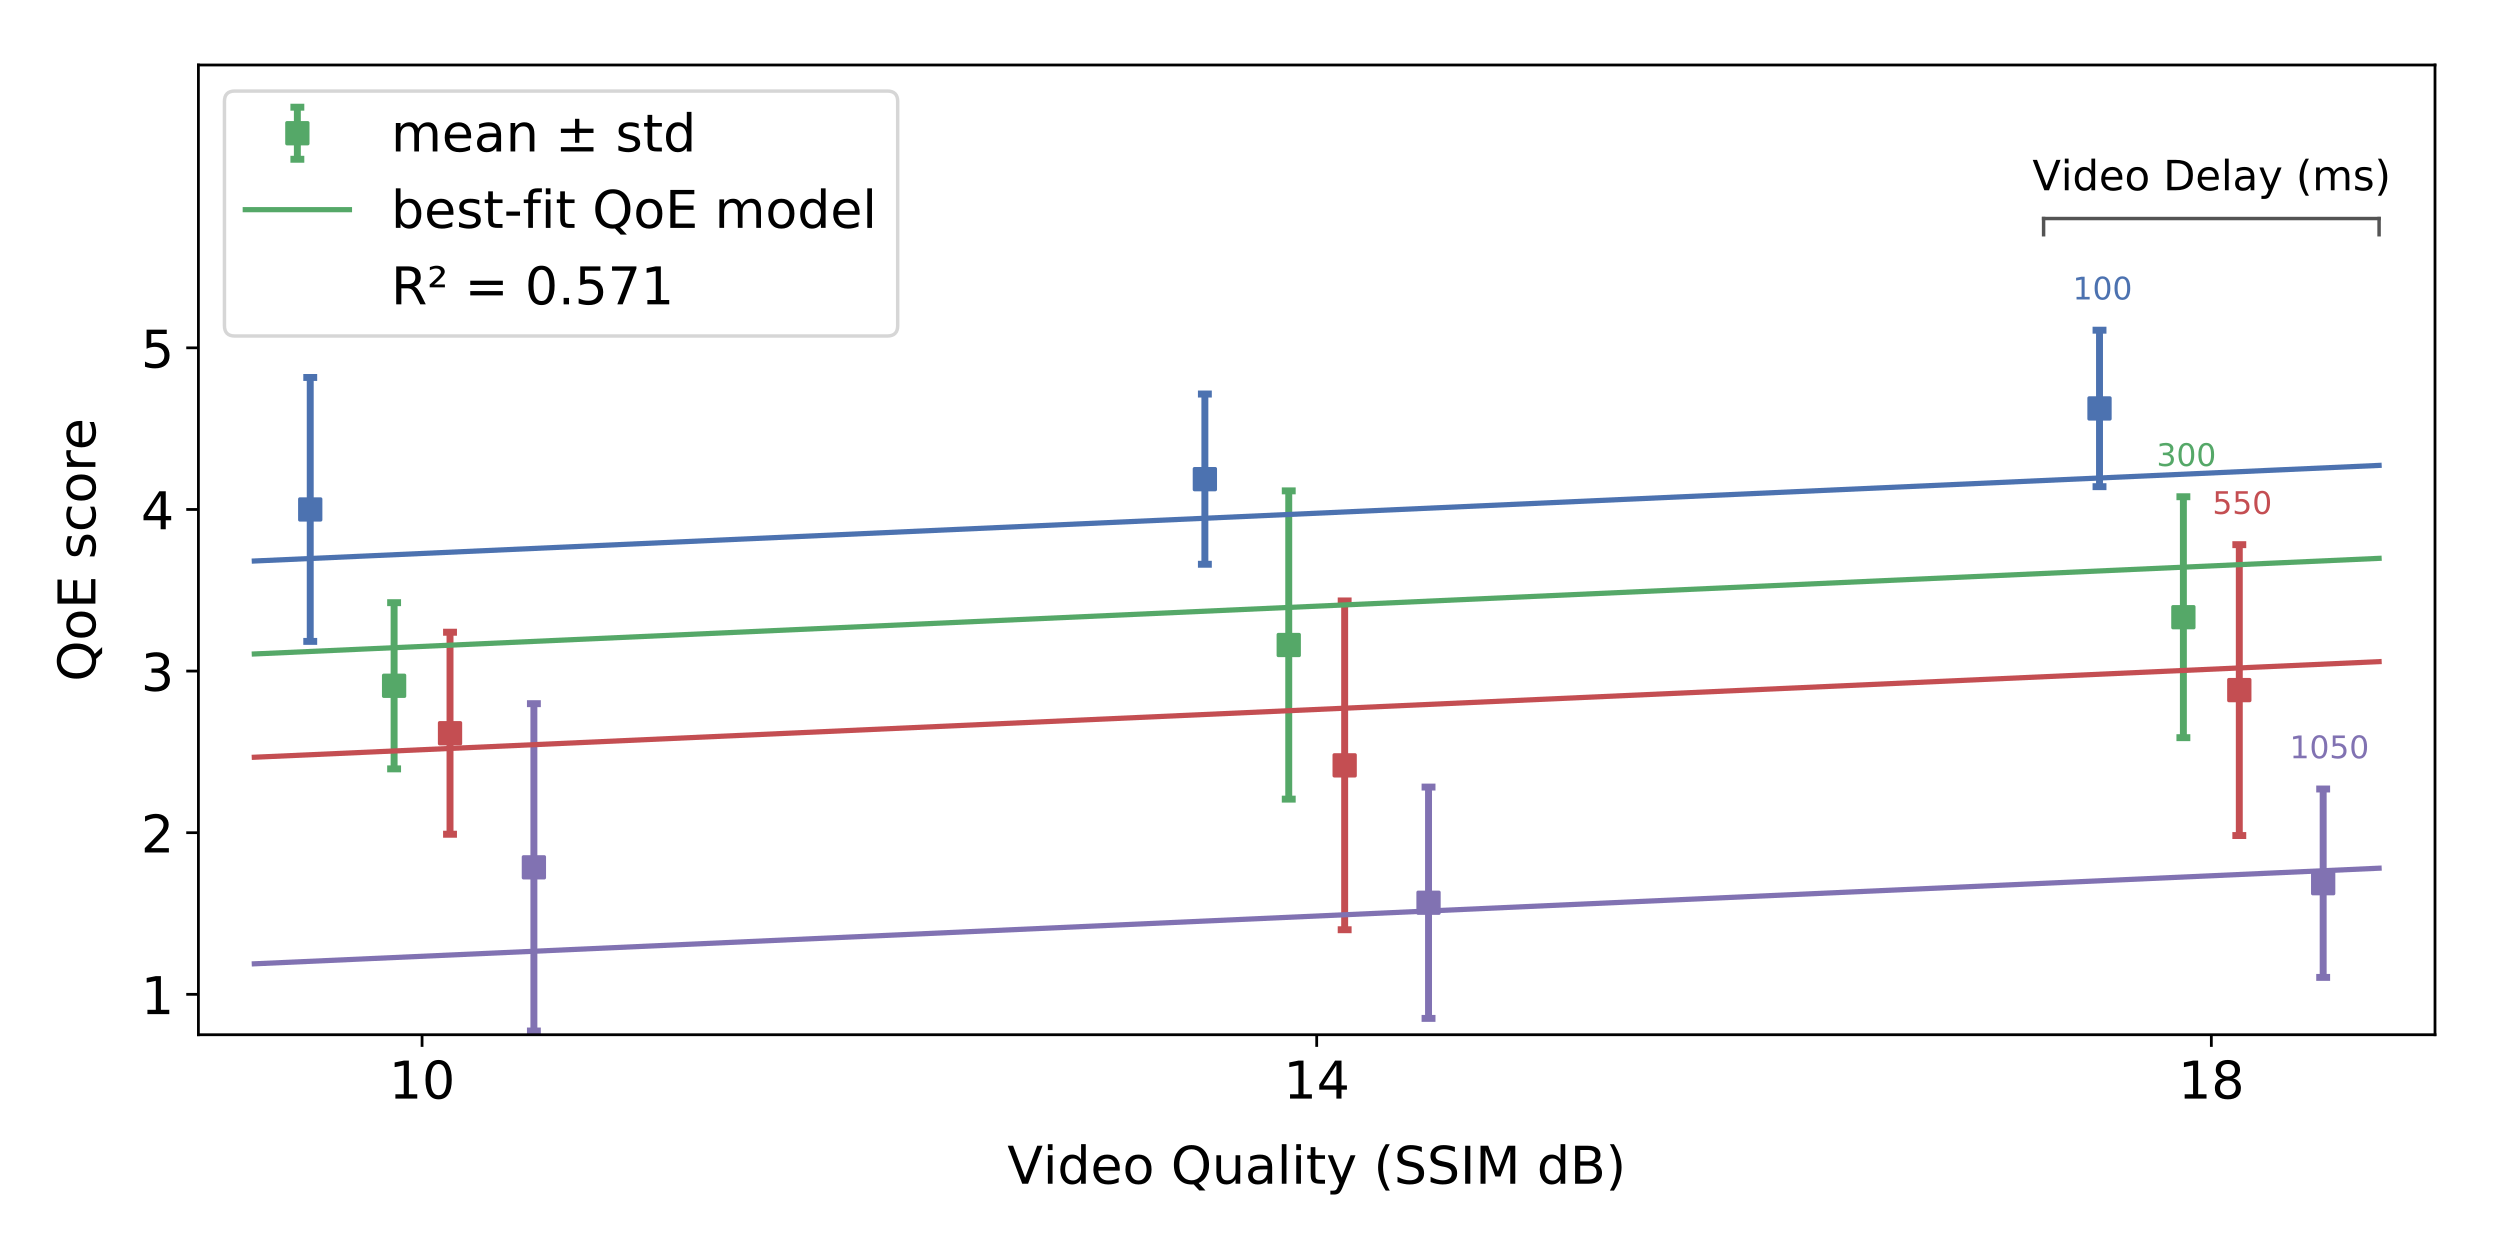 <?xml version="1.0" encoding="utf-8" standalone="no"?>
<!DOCTYPE svg PUBLIC "-//W3C//DTD SVG 1.1//EN"
  "http://www.w3.org/Graphics/SVG/1.1/DTD/svg11.dtd">
<!-- Created with matplotlib (http://matplotlib.org/) -->
<svg height="360pt" version="1.1" viewBox="0 0 720 360" width="720pt" xmlns="http://www.w3.org/2000/svg" xmlns:xlink="http://www.w3.org/1999/xlink">
 <defs>
  <style type="text/css">
*{stroke-linecap:butt;stroke-linejoin:round;}
  </style>
 </defs>
 <g id="figure_1">
  <g id="patch_1">
   <path d="M 0 360 
L 720 360 
L 720 0 
L 0 0 
z
" style="fill:#ffffff;"/>
  </g>
  <g id="axes_1">
   <g id="patch_2">
    <path d="M 57.14 298 
L 701.28 298 
L 701.28 18.72 
L 57.14 18.72 
z
" style="fill:#ffffff;"/>
   </g>
   <g id="matplotlib.axis_1">
    <g id="xtick_1">
     <g id="line2d_1">
      <defs>
       <path d="M 0 0 
L 0 3.5 
" id="ma43a987e2a" style="stroke:#000000;stroke-width:0.8;"/>
      </defs>
      <g>
       <use style="stroke:#000000;stroke-width:0.8;" x="121.554" xlink:href="#ma43a987e2a" y="298"/>
      </g>
     </g>
     <g id="text_1">
      <!-- 10 -->
      <defs>
       <path d="M 12.406 8.297 
L 28.516 8.297 
L 28.516 63.922 
L 10.984 60.406 
L 10.984 69.391 
L 28.422 72.906 
L 38.281 72.906 
L 38.281 8.297 
L 54.391 8.297 
L 54.391 0 
L 12.406 0 
z
" id="DejaVuSans-31"/>
       <path d="M 31.781 66.406 
Q 24.172 66.406 20.328 58.906 
Q 16.5 51.422 16.5 36.375 
Q 16.5 21.391 20.328 13.891 
Q 24.172 6.391 31.781 6.391 
Q 39.453 6.391 43.281 13.891 
Q 47.125 21.391 47.125 36.375 
Q 47.125 51.422 43.281 58.906 
Q 39.453 66.406 31.781 66.406 
M 31.781 74.219 
Q 44.047 74.219 50.516 64.516 
Q 56.984 54.828 56.984 36.375 
Q 56.984 17.969 50.516 8.266 
Q 44.047 -1.422 31.781 -1.422 
Q 19.531 -1.422 13.062 8.266 
Q 6.594 17.969 6.594 36.375 
Q 6.594 54.828 13.062 64.516 
Q 19.531 74.219 31.781 74.219 
" id="DejaVuSans-30"/>
      </defs>
      <g transform="translate(112.01 316.398)scale(0.15 -0.15)">
       <use xlink:href="#DejaVuSans-31"/>
       <use x="63.623" xlink:href="#DejaVuSans-30"/>
      </g>
     </g>
    </g>
    <g id="xtick_2">
     <g id="line2d_2">
      <g>
       <use style="stroke:#000000;stroke-width:0.8;" x="379.21" xlink:href="#ma43a987e2a" y="298"/>
      </g>
     </g>
     <g id="text_2">
      <!-- 14 -->
      <defs>
       <path d="M 37.797 64.312 
L 12.891 25.391 
L 37.797 25.391 
z
M 35.203 72.906 
L 47.609 72.906 
L 47.609 25.391 
L 58.016 25.391 
L 58.016 17.188 
L 47.609 17.188 
L 47.609 0 
L 37.797 0 
L 37.797 17.188 
L 4.891 17.188 
L 4.891 26.703 
z
" id="DejaVuSans-34"/>
      </defs>
      <g transform="translate(369.666 316.398)scale(0.15 -0.15)">
       <use xlink:href="#DejaVuSans-31"/>
       <use x="63.623" xlink:href="#DejaVuSans-34"/>
      </g>
     </g>
    </g>
    <g id="xtick_3">
     <g id="line2d_3">
      <g>
       <use style="stroke:#000000;stroke-width:0.8;" x="636.866" xlink:href="#ma43a987e2a" y="298"/>
      </g>
     </g>
     <g id="text_3">
      <!-- 18 -->
      <defs>
       <path d="M 31.781 34.625 
Q 24.75 34.625 20.719 30.859 
Q 16.703 27.094 16.703 20.516 
Q 16.703 13.922 20.719 10.156 
Q 24.75 6.391 31.781 6.391 
Q 38.812 6.391 42.859 10.172 
Q 46.922 13.969 46.922 20.516 
Q 46.922 27.094 42.891 30.859 
Q 38.875 34.625 31.781 34.625 
M 21.922 38.812 
Q 15.578 40.375 12.031 44.719 
Q 8.5 49.078 8.5 55.328 
Q 8.5 64.062 14.719 69.141 
Q 20.953 74.219 31.781 74.219 
Q 42.672 74.219 48.875 69.141 
Q 55.078 64.062 55.078 55.328 
Q 55.078 49.078 51.531 44.719 
Q 48 40.375 41.703 38.812 
Q 48.828 37.156 52.797 32.312 
Q 56.781 27.484 56.781 20.516 
Q 56.781 9.906 50.312 4.234 
Q 43.844 -1.422 31.781 -1.422 
Q 19.734 -1.422 13.25 4.234 
Q 6.781 9.906 6.781 20.516 
Q 6.781 27.484 10.781 32.312 
Q 14.797 37.156 21.922 38.812 
M 18.312 54.391 
Q 18.312 48.734 21.844 45.562 
Q 25.391 42.391 31.781 42.391 
Q 38.141 42.391 41.719 45.562 
Q 45.312 48.734 45.312 54.391 
Q 45.312 60.062 41.719 63.234 
Q 38.141 66.406 31.781 66.406 
Q 25.391 66.406 21.844 63.234 
Q 18.312 60.062 18.312 54.391 
" id="DejaVuSans-38"/>
      </defs>
      <g transform="translate(627.322 316.398)scale(0.15 -0.15)">
       <use xlink:href="#DejaVuSans-31"/>
       <use x="63.623" xlink:href="#DejaVuSans-38"/>
      </g>
     </g>
    </g>
    <g id="text_4">
     <!-- Video Quality (SSIM dB) -->
     <defs>
      <path d="M 28.609 0 
L 0.781 72.906 
L 11.078 72.906 
L 34.188 11.531 
L 57.328 72.906 
L 67.578 72.906 
L 39.797 0 
z
" id="DejaVuSans-56"/>
      <path d="M 9.422 54.688 
L 18.406 54.688 
L 18.406 0 
L 9.422 0 
z
M 9.422 75.984 
L 18.406 75.984 
L 18.406 64.594 
L 9.422 64.594 
z
" id="DejaVuSans-69"/>
      <path d="M 45.406 46.391 
L 45.406 75.984 
L 54.391 75.984 
L 54.391 0 
L 45.406 0 
L 45.406 8.203 
Q 42.578 3.328 38.25 0.953 
Q 33.938 -1.422 27.875 -1.422 
Q 17.969 -1.422 11.734 6.484 
Q 5.516 14.406 5.516 27.297 
Q 5.516 40.188 11.734 48.094 
Q 17.969 56 27.875 56 
Q 33.938 56 38.25 53.625 
Q 42.578 51.266 45.406 46.391 
M 14.797 27.297 
Q 14.797 17.391 18.875 11.75 
Q 22.953 6.109 30.078 6.109 
Q 37.203 6.109 41.297 11.75 
Q 45.406 17.391 45.406 27.297 
Q 45.406 37.203 41.297 42.844 
Q 37.203 48.484 30.078 48.484 
Q 22.953 48.484 18.875 42.844 
Q 14.797 37.203 14.797 27.297 
" id="DejaVuSans-64"/>
      <path d="M 56.203 29.594 
L 56.203 25.203 
L 14.891 25.203 
Q 15.484 15.922 20.484 11.062 
Q 25.484 6.203 34.422 6.203 
Q 39.594 6.203 44.453 7.469 
Q 49.312 8.734 54.109 11.281 
L 54.109 2.781 
Q 49.266 0.734 44.188 -0.344 
Q 39.109 -1.422 33.891 -1.422 
Q 20.797 -1.422 13.156 6.188 
Q 5.516 13.812 5.516 26.812 
Q 5.516 40.234 12.766 48.109 
Q 20.016 56 32.328 56 
Q 43.359 56 49.781 48.891 
Q 56.203 41.797 56.203 29.594 
M 47.219 32.234 
Q 47.125 39.594 43.094 43.984 
Q 39.062 48.391 32.422 48.391 
Q 24.906 48.391 20.391 44.141 
Q 15.875 39.891 15.188 32.172 
z
" id="DejaVuSans-65"/>
      <path d="M 30.609 48.391 
Q 23.391 48.391 19.188 42.75 
Q 14.984 37.109 14.984 27.297 
Q 14.984 17.484 19.156 11.844 
Q 23.344 6.203 30.609 6.203 
Q 37.797 6.203 41.984 11.859 
Q 46.188 17.531 46.188 27.297 
Q 46.188 37.016 41.984 42.703 
Q 37.797 48.391 30.609 48.391 
M 30.609 56 
Q 42.328 56 49.016 48.375 
Q 55.719 40.766 55.719 27.297 
Q 55.719 13.875 49.016 6.219 
Q 42.328 -1.422 30.609 -1.422 
Q 18.844 -1.422 12.172 6.219 
Q 5.516 13.875 5.516 27.297 
Q 5.516 40.766 12.172 48.375 
Q 18.844 56 30.609 56 
" id="DejaVuSans-6f"/>
      <path id="DejaVuSans-20"/>
      <path d="M 39.406 66.219 
Q 28.656 66.219 22.328 58.203 
Q 16.016 50.203 16.016 36.375 
Q 16.016 22.609 22.328 14.594 
Q 28.656 6.594 39.406 6.594 
Q 50.141 6.594 56.422 14.594 
Q 62.703 22.609 62.703 36.375 
Q 62.703 50.203 56.422 58.203 
Q 50.141 66.219 39.406 66.219 
M 53.219 1.312 
L 66.219 -12.891 
L 54.297 -12.891 
L 43.5 -1.219 
Q 41.891 -1.312 41.031 -1.359 
Q 40.188 -1.422 39.406 -1.422 
Q 24.031 -1.422 14.812 8.859 
Q 5.609 19.141 5.609 36.375 
Q 5.609 53.656 14.812 63.938 
Q 24.031 74.219 39.406 74.219 
Q 54.734 74.219 63.906 63.938 
Q 73.094 53.656 73.094 36.375 
Q 73.094 23.688 67.984 14.641 
Q 62.891 5.609 53.219 1.312 
" id="DejaVuSans-51"/>
      <path d="M 8.5 21.578 
L 8.5 54.688 
L 17.484 54.688 
L 17.484 21.922 
Q 17.484 14.156 20.5 10.266 
Q 23.531 6.391 29.594 6.391 
Q 36.859 6.391 41.078 11.031 
Q 45.312 15.672 45.312 23.688 
L 45.312 54.688 
L 54.297 54.688 
L 54.297 0 
L 45.312 0 
L 45.312 8.406 
Q 42.047 3.422 37.719 1 
Q 33.406 -1.422 27.688 -1.422 
Q 18.266 -1.422 13.375 4.438 
Q 8.5 10.297 8.5 21.578 
M 31.109 56 
z
" id="DejaVuSans-75"/>
      <path d="M 34.281 27.484 
Q 23.391 27.484 19.188 25 
Q 14.984 22.516 14.984 16.5 
Q 14.984 11.719 18.141 8.906 
Q 21.297 6.109 26.703 6.109 
Q 34.188 6.109 38.703 11.406 
Q 43.219 16.703 43.219 25.484 
L 43.219 27.484 
z
M 52.203 31.203 
L 52.203 0 
L 43.219 0 
L 43.219 8.297 
Q 40.141 3.328 35.547 0.953 
Q 30.953 -1.422 24.312 -1.422 
Q 15.922 -1.422 10.953 3.297 
Q 6 8.016 6 15.922 
Q 6 25.141 12.172 29.828 
Q 18.359 34.516 30.609 34.516 
L 43.219 34.516 
L 43.219 35.406 
Q 43.219 41.609 39.141 45 
Q 35.062 48.391 27.688 48.391 
Q 23 48.391 18.547 47.266 
Q 14.109 46.141 10.016 43.891 
L 10.016 52.203 
Q 14.938 54.109 19.578 55.047 
Q 24.219 56 28.609 56 
Q 40.484 56 46.344 49.844 
Q 52.203 43.703 52.203 31.203 
" id="DejaVuSans-61"/>
      <path d="M 9.422 75.984 
L 18.406 75.984 
L 18.406 0 
L 9.422 0 
z
" id="DejaVuSans-6c"/>
      <path d="M 18.312 70.219 
L 18.312 54.688 
L 36.812 54.688 
L 36.812 47.703 
L 18.312 47.703 
L 18.312 18.016 
Q 18.312 11.328 20.141 9.422 
Q 21.969 7.516 27.594 7.516 
L 36.812 7.516 
L 36.812 0 
L 27.594 0 
Q 17.188 0 13.234 3.875 
Q 9.281 7.766 9.281 18.016 
L 9.281 47.703 
L 2.688 47.703 
L 2.688 54.688 
L 9.281 54.688 
L 9.281 70.219 
z
" id="DejaVuSans-74"/>
      <path d="M 32.172 -5.078 
Q 28.375 -14.844 24.75 -17.812 
Q 21.141 -20.797 15.094 -20.797 
L 7.906 -20.797 
L 7.906 -13.281 
L 13.188 -13.281 
Q 16.891 -13.281 18.938 -11.516 
Q 21 -9.766 23.484 -3.219 
L 25.094 0.875 
L 2.984 54.688 
L 12.5 54.688 
L 29.594 11.922 
L 46.688 54.688 
L 56.203 54.688 
z
" id="DejaVuSans-79"/>
      <path d="M 31 75.875 
Q 24.469 64.656 21.281 53.656 
Q 18.109 42.672 18.109 31.391 
Q 18.109 20.125 21.312 9.062 
Q 24.516 -2 31 -13.188 
L 23.188 -13.188 
Q 15.875 -1.703 12.234 9.375 
Q 8.594 20.453 8.594 31.391 
Q 8.594 42.281 12.203 53.312 
Q 15.828 64.359 23.188 75.875 
z
" id="DejaVuSans-28"/>
      <path d="M 53.516 70.516 
L 53.516 60.891 
Q 47.906 63.578 42.922 64.891 
Q 37.938 66.219 33.297 66.219 
Q 25.25 66.219 20.875 63.094 
Q 16.5 59.969 16.5 54.203 
Q 16.5 49.359 19.406 46.891 
Q 22.312 44.438 30.422 42.922 
L 36.375 41.703 
Q 47.406 39.594 52.656 34.297 
Q 57.906 29 57.906 20.125 
Q 57.906 9.516 50.797 4.047 
Q 43.703 -1.422 29.984 -1.422 
Q 24.812 -1.422 18.969 -0.25 
Q 13.141 0.922 6.891 3.219 
L 6.891 13.375 
Q 12.891 10.016 18.656 8.297 
Q 24.422 6.594 29.984 6.594 
Q 38.422 6.594 43.016 9.906 
Q 47.609 13.234 47.609 19.391 
Q 47.609 24.75 44.312 27.781 
Q 41.016 30.812 33.5 32.328 
L 27.484 33.5 
Q 16.453 35.688 11.516 40.375 
Q 6.594 45.062 6.594 53.422 
Q 6.594 63.094 13.406 68.656 
Q 20.219 74.219 32.172 74.219 
Q 37.312 74.219 42.625 73.281 
Q 47.953 72.359 53.516 70.516 
" id="DejaVuSans-53"/>
      <path d="M 9.812 72.906 
L 19.672 72.906 
L 19.672 0 
L 9.812 0 
z
" id="DejaVuSans-49"/>
      <path d="M 9.812 72.906 
L 24.516 72.906 
L 43.109 23.297 
L 61.812 72.906 
L 76.516 72.906 
L 76.516 0 
L 66.891 0 
L 66.891 64.016 
L 48.094 14.016 
L 38.188 14.016 
L 19.391 64.016 
L 19.391 0 
L 9.812 0 
z
" id="DejaVuSans-4d"/>
      <path d="M 19.672 34.812 
L 19.672 8.109 
L 35.5 8.109 
Q 43.453 8.109 47.281 11.406 
Q 51.125 14.703 51.125 21.484 
Q 51.125 28.328 47.281 31.562 
Q 43.453 34.812 35.5 34.812 
z
M 19.672 64.797 
L 19.672 42.828 
L 34.281 42.828 
Q 41.5 42.828 45.031 45.531 
Q 48.578 48.25 48.578 53.812 
Q 48.578 59.328 45.031 62.062 
Q 41.5 64.797 34.281 64.797 
z
M 9.812 72.906 
L 35.016 72.906 
Q 46.297 72.906 52.391 68.219 
Q 58.5 63.531 58.5 54.891 
Q 58.5 48.188 55.375 44.234 
Q 52.25 40.281 46.188 39.312 
Q 53.469 37.75 57.5 32.781 
Q 61.531 27.828 61.531 20.406 
Q 61.531 10.641 54.891 5.312 
Q 48.25 0 35.984 0 
L 9.812 0 
z
" id="DejaVuSans-42"/>
      <path d="M 8.016 75.875 
L 15.828 75.875 
Q 23.141 64.359 26.781 53.312 
Q 30.422 42.281 30.422 31.391 
Q 30.422 20.453 26.781 9.375 
Q 23.141 -1.703 15.828 -13.188 
L 8.016 -13.188 
Q 14.5 -2 17.703 9.062 
Q 20.906 20.125 20.906 31.391 
Q 20.906 42.672 17.703 53.656 
Q 14.5 64.656 8.016 75.875 
" id="DejaVuSans-29"/>
     </defs>
     <g transform="translate(290.117 340.915)scale(0.15 -0.15)">
      <use xlink:href="#DejaVuSans-56"/>
      <use x="68.377" xlink:href="#DejaVuSans-69"/>
      <use x="96.16" xlink:href="#DejaVuSans-64"/>
      <use x="159.637" xlink:href="#DejaVuSans-65"/>
      <use x="221.16" xlink:href="#DejaVuSans-6f"/>
      <use x="282.342" xlink:href="#DejaVuSans-20"/>
      <use x="314.129" xlink:href="#DejaVuSans-51"/>
      <use x="392.84" xlink:href="#DejaVuSans-75"/>
      <use x="456.219" xlink:href="#DejaVuSans-61"/>
      <use x="517.498" xlink:href="#DejaVuSans-6c"/>
      <use x="545.281" xlink:href="#DejaVuSans-69"/>
      <use x="573.064" xlink:href="#DejaVuSans-74"/>
      <use x="612.273" xlink:href="#DejaVuSans-79"/>
      <use x="671.453" xlink:href="#DejaVuSans-20"/>
      <use x="703.24" xlink:href="#DejaVuSans-28"/>
      <use x="742.254" xlink:href="#DejaVuSans-53"/>
      <use x="805.73" xlink:href="#DejaVuSans-53"/>
      <use x="869.207" xlink:href="#DejaVuSans-49"/>
      <use x="898.699" xlink:href="#DejaVuSans-4d"/>
      <use x="984.979" xlink:href="#DejaVuSans-20"/>
      <use x="1016.766" xlink:href="#DejaVuSans-64"/>
      <use x="1080.242" xlink:href="#DejaVuSans-42"/>
      <use x="1148.846" xlink:href="#DejaVuSans-29"/>
     </g>
    </g>
   </g>
   <g id="matplotlib.axis_2">
    <g id="ytick_1">
     <g id="line2d_4">
      <defs>
       <path d="M 0 0 
L -3.5 0 
" id="mc792504482" style="stroke:#000000;stroke-width:0.8;"/>
      </defs>
      <g>
       <use style="stroke:#000000;stroke-width:0.8;" x="57.14" xlink:href="#mc792504482" y="286.363"/>
      </g>
     </g>
     <g id="text_5">
      <!-- 1 -->
      <g transform="translate(40.596 292.062)scale(0.15 -0.15)">
       <use xlink:href="#DejaVuSans-31"/>
      </g>
     </g>
    </g>
    <g id="ytick_2">
     <g id="line2d_5">
      <g>
       <use style="stroke:#000000;stroke-width:0.8;" x="57.14" xlink:href="#mc792504482" y="239.817"/>
      </g>
     </g>
     <g id="text_6">
      <!-- 2 -->
      <defs>
       <path d="M 19.188 8.297 
L 53.609 8.297 
L 53.609 0 
L 7.328 0 
L 7.328 8.297 
Q 12.938 14.109 22.625 23.891 
Q 32.328 33.688 34.812 36.531 
Q 39.547 41.844 41.422 45.531 
Q 43.312 49.219 43.312 52.781 
Q 43.312 58.594 39.234 62.25 
Q 35.156 65.922 28.609 65.922 
Q 23.969 65.922 18.812 64.312 
Q 13.672 62.703 7.812 59.422 
L 7.812 69.391 
Q 13.766 71.781 18.938 73 
Q 24.125 74.219 28.422 74.219 
Q 39.75 74.219 46.484 68.547 
Q 53.219 62.891 53.219 53.422 
Q 53.219 48.922 51.531 44.891 
Q 49.859 40.875 45.406 35.406 
Q 44.188 33.984 37.641 27.219 
Q 31.109 20.453 19.188 8.297 
" id="DejaVuSans-32"/>
      </defs>
      <g transform="translate(40.596 245.515)scale(0.15 -0.15)">
       <use xlink:href="#DejaVuSans-32"/>
      </g>
     </g>
    </g>
    <g id="ytick_3">
     <g id="line2d_6">
      <g>
       <use style="stroke:#000000;stroke-width:0.8;" x="57.14" xlink:href="#mc792504482" y="193.27"/>
      </g>
     </g>
     <g id="text_7">
      <!-- 3 -->
      <defs>
       <path d="M 40.578 39.312 
Q 47.656 37.797 51.625 33 
Q 55.609 28.219 55.609 21.188 
Q 55.609 10.406 48.188 4.484 
Q 40.766 -1.422 27.094 -1.422 
Q 22.516 -1.422 17.656 -0.516 
Q 12.797 0.391 7.625 2.203 
L 7.625 11.719 
Q 11.719 9.328 16.594 8.109 
Q 21.484 6.891 26.812 6.891 
Q 36.078 6.891 40.938 10.547 
Q 45.797 14.203 45.797 21.188 
Q 45.797 27.641 41.281 31.266 
Q 36.766 34.906 28.719 34.906 
L 20.219 34.906 
L 20.219 43.016 
L 29.109 43.016 
Q 36.375 43.016 40.234 45.922 
Q 44.094 48.828 44.094 54.297 
Q 44.094 59.906 40.109 62.906 
Q 36.141 65.922 28.719 65.922 
Q 24.656 65.922 20.016 65.031 
Q 15.375 64.156 9.812 62.312 
L 9.812 71.094 
Q 15.438 72.656 20.344 73.438 
Q 25.25 74.219 29.594 74.219 
Q 40.828 74.219 47.359 69.109 
Q 53.906 64.016 53.906 55.328 
Q 53.906 49.266 50.438 45.094 
Q 46.969 40.922 40.578 39.312 
" id="DejaVuSans-33"/>
      </defs>
      <g transform="translate(40.596 198.969)scale(0.15 -0.15)">
       <use xlink:href="#DejaVuSans-33"/>
      </g>
     </g>
    </g>
    <g id="ytick_4">
     <g id="line2d_7">
      <g>
       <use style="stroke:#000000;stroke-width:0.8;" x="57.14" xlink:href="#mc792504482" y="146.723"/>
      </g>
     </g>
     <g id="text_8">
      <!-- 4 -->
      <g transform="translate(40.596 152.422)scale(0.15 -0.15)">
       <use xlink:href="#DejaVuSans-34"/>
      </g>
     </g>
    </g>
    <g id="ytick_5">
     <g id="line2d_8">
      <g>
       <use style="stroke:#000000;stroke-width:0.8;" x="57.14" xlink:href="#mc792504482" y="100.177"/>
      </g>
     </g>
     <g id="text_9">
      <!-- 5 -->
      <defs>
       <path d="M 10.797 72.906 
L 49.516 72.906 
L 49.516 64.594 
L 19.828 64.594 
L 19.828 46.734 
Q 21.969 47.469 24.109 47.828 
Q 26.266 48.188 28.422 48.188 
Q 40.625 48.188 47.75 41.5 
Q 54.891 34.812 54.891 23.391 
Q 54.891 11.625 47.562 5.094 
Q 40.234 -1.422 26.906 -1.422 
Q 22.312 -1.422 17.547 -0.641 
Q 12.797 0.141 7.719 1.703 
L 7.719 11.625 
Q 12.109 9.234 16.797 8.062 
Q 21.484 6.891 26.703 6.891 
Q 35.156 6.891 40.078 11.328 
Q 45.016 15.766 45.016 23.391 
Q 45.016 31 40.078 35.438 
Q 35.156 39.891 26.703 39.891 
Q 22.75 39.891 18.812 39.016 
Q 14.891 38.141 10.797 36.281 
z
" id="DejaVuSans-35"/>
      </defs>
      <g transform="translate(40.596 105.875)scale(0.15 -0.15)">
       <use xlink:href="#DejaVuSans-35"/>
      </g>
     </g>
    </g>
    <g id="text_10">
     <!-- QoE score -->
     <defs>
      <path d="M 9.812 72.906 
L 55.906 72.906 
L 55.906 64.594 
L 19.672 64.594 
L 19.672 43.016 
L 54.391 43.016 
L 54.391 34.719 
L 19.672 34.719 
L 19.672 8.297 
L 56.781 8.297 
L 56.781 0 
L 9.812 0 
z
" id="DejaVuSans-45"/>
      <path d="M 44.281 53.078 
L 44.281 44.578 
Q 40.484 46.531 36.375 47.5 
Q 32.281 48.484 27.875 48.484 
Q 21.188 48.484 17.844 46.438 
Q 14.5 44.391 14.5 40.281 
Q 14.5 37.156 16.891 35.375 
Q 19.281 33.594 26.516 31.984 
L 29.594 31.297 
Q 39.156 29.25 43.188 25.516 
Q 47.219 21.781 47.219 15.094 
Q 47.219 7.469 41.188 3.016 
Q 35.156 -1.422 24.609 -1.422 
Q 20.219 -1.422 15.453 -0.562 
Q 10.688 0.297 5.422 2 
L 5.422 11.281 
Q 10.406 8.688 15.234 7.391 
Q 20.062 6.109 24.812 6.109 
Q 31.156 6.109 34.562 8.281 
Q 37.984 10.453 37.984 14.406 
Q 37.984 18.062 35.516 20.016 
Q 33.062 21.969 24.703 23.781 
L 21.578 24.516 
Q 13.234 26.266 9.516 29.906 
Q 5.812 33.547 5.812 39.891 
Q 5.812 47.609 11.281 51.797 
Q 16.75 56 26.812 56 
Q 31.781 56 36.172 55.266 
Q 40.578 54.547 44.281 53.078 
" id="DejaVuSans-73"/>
      <path d="M 48.781 52.594 
L 48.781 44.188 
Q 44.969 46.297 41.141 47.344 
Q 37.312 48.391 33.406 48.391 
Q 24.656 48.391 19.812 42.844 
Q 14.984 37.312 14.984 27.297 
Q 14.984 17.281 19.812 11.734 
Q 24.656 6.203 33.406 6.203 
Q 37.312 6.203 41.141 7.25 
Q 44.969 8.297 48.781 10.406 
L 48.781 2.094 
Q 45.016 0.344 40.984 -0.531 
Q 36.969 -1.422 32.422 -1.422 
Q 20.062 -1.422 12.781 6.344 
Q 5.516 14.109 5.516 27.297 
Q 5.516 40.672 12.859 48.328 
Q 20.219 56 33.016 56 
Q 37.156 56 41.109 55.141 
Q 45.062 54.297 48.781 52.594 
" id="DejaVuSans-63"/>
      <path d="M 41.109 46.297 
Q 39.594 47.172 37.812 47.578 
Q 36.031 48 33.891 48 
Q 26.266 48 22.188 43.047 
Q 18.109 38.094 18.109 28.812 
L 18.109 0 
L 9.078 0 
L 9.078 54.688 
L 18.109 54.688 
L 18.109 46.188 
Q 20.953 51.172 25.484 53.578 
Q 30.031 56 36.531 56 
Q 37.453 56 38.578 55.875 
Q 39.703 55.766 41.062 55.516 
z
" id="DejaVuSans-72"/>
     </defs>
     <g transform="translate(27.477 196.291)rotate(-90)scale(0.15 -0.15)">
      <use xlink:href="#DejaVuSans-51"/>
      <use x="78.711" xlink:href="#DejaVuSans-6f"/>
      <use x="139.893" xlink:href="#DejaVuSans-45"/>
      <use x="203.076" xlink:href="#DejaVuSans-20"/>
      <use x="234.863" xlink:href="#DejaVuSans-73"/>
      <use x="286.963" xlink:href="#DejaVuSans-63"/>
      <use x="341.943" xlink:href="#DejaVuSans-6f"/>
      <use x="403.125" xlink:href="#DejaVuSans-72"/>
      <use x="444.207" xlink:href="#DejaVuSans-65"/>
     </g>
    </g>
   </g>
   <g id="LineCollection_1">
    <path clip-path="url(#p10b5a6f566)" d="M 89.347 184.729 
L 89.347 108.718 
" style="fill:none;stroke:#4c72b0;stroke-width:2;"/>
   </g>
   <g id="LineCollection_2">
    <path clip-path="url(#p10b5a6f566)" d="M 113.502 221.439 
L 113.502 173.564 
" style="fill:none;stroke:#55a868;stroke-width:2;"/>
   </g>
   <g id="LineCollection_3">
    <path clip-path="url(#p10b5a6f566)" d="M 129.606 240.261 
L 129.606 182.084 
" style="fill:none;stroke:#c44e52;stroke-width:2;"/>
   </g>
   <g id="LineCollection_4">
    <path clip-path="url(#p10b5a6f566)" d="M 153.761 296.928 
L 153.761 202.654 
" style="fill:none;stroke:#8172b2;stroke-width:2;"/>
   </g>
   <g id="LineCollection_5">
    <path clip-path="url(#p10b5a6f566)" d="M 347.003 162.509 
L 347.003 113.483 
" style="fill:none;stroke:#4c72b0;stroke-width:2;"/>
   </g>
   <g id="LineCollection_6">
    <path clip-path="url(#p10b5a6f566)" d="M 371.158 230.152 
L 371.158 141.373 
" style="fill:none;stroke:#55a868;stroke-width:2;"/>
   </g>
   <g id="LineCollection_7">
    <path clip-path="url(#p10b5a6f566)" d="M 387.262 267.77 
L 387.262 173.074 
" style="fill:none;stroke:#c44e52;stroke-width:2;"/>
   </g>
   <g id="LineCollection_8">
    <path clip-path="url(#p10b5a6f566)" d="M 411.417 293.3 
L 411.417 226.674 
" style="fill:none;stroke:#8172b2;stroke-width:2;"/>
   </g>
   <g id="LineCollection_9">
    <path clip-path="url(#p10b5a6f566)" d="M 604.659 140.166 
L 604.659 95.097 
" style="fill:none;stroke:#4c72b0;stroke-width:2;"/>
   </g>
   <g id="LineCollection_10">
    <path clip-path="url(#p10b5a6f566)" d="M 628.814 212.448 
L 628.814 143.061 
" style="fill:none;stroke:#55a868;stroke-width:2;"/>
   </g>
   <g id="LineCollection_11">
    <path clip-path="url(#p10b5a6f566)" d="M 644.918 240.63 
L 644.918 156.862 
" style="fill:none;stroke:#c44e52;stroke-width:2;"/>
   </g>
   <g id="LineCollection_12">
    <path clip-path="url(#p10b5a6f566)" d="M 669.073 281.497 
L 669.073 227.228 
" style="fill:none;stroke:#8172b2;stroke-width:2;"/>
   </g>
   <g id="line2d_9">
    <defs>
     <path d="M 2 0 
L -2 -0 
" id="me848f17652" style="stroke:#4c72b0;stroke-width:2;"/>
    </defs>
    <g clip-path="url(#p10b5a6f566)">
     <use style="fill:#4c72b0;stroke:#4c72b0;stroke-width:2;" x="89.347" xlink:href="#me848f17652" y="184.729"/>
    </g>
   </g>
   <g id="line2d_10">
    <g clip-path="url(#p10b5a6f566)">
     <use style="fill:#4c72b0;stroke:#4c72b0;stroke-width:2;" x="89.347" xlink:href="#me848f17652" y="108.718"/>
    </g>
   </g>
   <g id="line2d_11">
    <defs>
     <path d="M 2 0 
L -2 -0 
" id="meb8453427d" style="stroke:#55a868;stroke-width:2;"/>
    </defs>
    <g clip-path="url(#p10b5a6f566)">
     <use style="fill:#55a868;stroke:#55a868;stroke-width:2;" x="113.502" xlink:href="#meb8453427d" y="221.439"/>
    </g>
   </g>
   <g id="line2d_12">
    <g clip-path="url(#p10b5a6f566)">
     <use style="fill:#55a868;stroke:#55a868;stroke-width:2;" x="113.502" xlink:href="#meb8453427d" y="173.564"/>
    </g>
   </g>
   <g id="line2d_13">
    <defs>
     <path d="M 2 0 
L -2 -0 
" id="m885a81c0f5" style="stroke:#c44e52;stroke-width:2;"/>
    </defs>
    <g clip-path="url(#p10b5a6f566)">
     <use style="fill:#c44e52;stroke:#c44e52;stroke-width:2;" x="129.606" xlink:href="#m885a81c0f5" y="240.261"/>
    </g>
   </g>
   <g id="line2d_14">
    <g clip-path="url(#p10b5a6f566)">
     <use style="fill:#c44e52;stroke:#c44e52;stroke-width:2;" x="129.606" xlink:href="#m885a81c0f5" y="182.084"/>
    </g>
   </g>
   <g id="line2d_15">
    <defs>
     <path d="M 2 0 
L -2 -0 
" id="m7461f3011f" style="stroke:#8172b2;stroke-width:2;"/>
    </defs>
    <g clip-path="url(#p10b5a6f566)">
     <use style="fill:#8172b2;stroke:#8172b2;stroke-width:2;" x="153.761" xlink:href="#m7461f3011f" y="296.928"/>
    </g>
   </g>
   <g id="line2d_16">
    <g clip-path="url(#p10b5a6f566)">
     <use style="fill:#8172b2;stroke:#8172b2;stroke-width:2;" x="153.761" xlink:href="#m7461f3011f" y="202.654"/>
    </g>
   </g>
   <g id="line2d_17">
    <g clip-path="url(#p10b5a6f566)">
     <use style="fill:#4c72b0;stroke:#4c72b0;stroke-width:2;" x="347.003" xlink:href="#me848f17652" y="162.509"/>
    </g>
   </g>
   <g id="line2d_18">
    <g clip-path="url(#p10b5a6f566)">
     <use style="fill:#4c72b0;stroke:#4c72b0;stroke-width:2;" x="347.003" xlink:href="#me848f17652" y="113.483"/>
    </g>
   </g>
   <g id="line2d_19">
    <g clip-path="url(#p10b5a6f566)">
     <use style="fill:#55a868;stroke:#55a868;stroke-width:2;" x="371.158" xlink:href="#meb8453427d" y="230.152"/>
    </g>
   </g>
   <g id="line2d_20">
    <g clip-path="url(#p10b5a6f566)">
     <use style="fill:#55a868;stroke:#55a868;stroke-width:2;" x="371.158" xlink:href="#meb8453427d" y="141.373"/>
    </g>
   </g>
   <g id="line2d_21">
    <g clip-path="url(#p10b5a6f566)">
     <use style="fill:#c44e52;stroke:#c44e52;stroke-width:2;" x="387.262" xlink:href="#m885a81c0f5" y="267.77"/>
    </g>
   </g>
   <g id="line2d_22">
    <g clip-path="url(#p10b5a6f566)">
     <use style="fill:#c44e52;stroke:#c44e52;stroke-width:2;" x="387.262" xlink:href="#m885a81c0f5" y="173.074"/>
    </g>
   </g>
   <g id="line2d_23">
    <g clip-path="url(#p10b5a6f566)">
     <use style="fill:#8172b2;stroke:#8172b2;stroke-width:2;" x="411.417" xlink:href="#m7461f3011f" y="293.3"/>
    </g>
   </g>
   <g id="line2d_24">
    <g clip-path="url(#p10b5a6f566)">
     <use style="fill:#8172b2;stroke:#8172b2;stroke-width:2;" x="411.417" xlink:href="#m7461f3011f" y="226.674"/>
    </g>
   </g>
   <g id="line2d_25">
    <g clip-path="url(#p10b5a6f566)">
     <use style="fill:#4c72b0;stroke:#4c72b0;stroke-width:2;" x="604.659" xlink:href="#me848f17652" y="140.166"/>
    </g>
   </g>
   <g id="line2d_26">
    <g clip-path="url(#p10b5a6f566)">
     <use style="fill:#4c72b0;stroke:#4c72b0;stroke-width:2;" x="604.659" xlink:href="#me848f17652" y="95.097"/>
    </g>
   </g>
   <g id="line2d_27">
    <g clip-path="url(#p10b5a6f566)">
     <use style="fill:#55a868;stroke:#55a868;stroke-width:2;" x="628.814" xlink:href="#meb8453427d" y="212.448"/>
    </g>
   </g>
   <g id="line2d_28">
    <g clip-path="url(#p10b5a6f566)">
     <use style="fill:#55a868;stroke:#55a868;stroke-width:2;" x="628.814" xlink:href="#meb8453427d" y="143.061"/>
    </g>
   </g>
   <g id="line2d_29">
    <g clip-path="url(#p10b5a6f566)">
     <use style="fill:#c44e52;stroke:#c44e52;stroke-width:2;" x="644.918" xlink:href="#m885a81c0f5" y="240.63"/>
    </g>
   </g>
   <g id="line2d_30">
    <g clip-path="url(#p10b5a6f566)">
     <use style="fill:#c44e52;stroke:#c44e52;stroke-width:2;" x="644.918" xlink:href="#m885a81c0f5" y="156.862"/>
    </g>
   </g>
   <g id="line2d_31">
    <g clip-path="url(#p10b5a6f566)">
     <use style="fill:#8172b2;stroke:#8172b2;stroke-width:2;" x="669.073" xlink:href="#m7461f3011f" y="281.497"/>
    </g>
   </g>
   <g id="line2d_32">
    <g clip-path="url(#p10b5a6f566)">
     <use style="fill:#8172b2;stroke:#8172b2;stroke-width:2;" x="669.073" xlink:href="#m7461f3011f" y="227.228"/>
    </g>
   </g>
   <g id="line2d_33">
    <path clip-path="url(#p10b5a6f566)" d="M 73.243 161.569 
L 685.177 134.031 
" style="fill:none;stroke:#4c72b0;stroke-linecap:square;stroke-width:1.5;"/>
   </g>
   <g id="line2d_34">
    <path clip-path="url(#p10b5a6f566)" d="M 73.243 188.34 
L 685.177 160.802 
" style="fill:none;stroke:#55a868;stroke-linecap:square;stroke-width:1.5;"/>
   </g>
   <g id="line2d_35">
    <path clip-path="url(#p10b5a6f566)" d="M 73.243 218.085 
L 685.177 190.548 
" style="fill:none;stroke:#c44e52;stroke-linecap:square;stroke-width:1.5;"/>
   </g>
   <g id="line2d_36">
    <path clip-path="url(#p10b5a6f566)" d="M 73.243 277.577 
L 685.177 250.039 
" style="fill:none;stroke:#8172b2;stroke-linecap:square;stroke-width:1.5;"/>
   </g>
   <g id="line2d_37">
    <path clip-path="url(#p10b5a6f566)" d="M 588.556 62.939 
L 685.177 62.939 
" style="fill:none;stroke:#545454;stroke-linecap:square;"/>
   </g>
   <g id="line2d_38">
    <path clip-path="url(#p10b5a6f566)" d="M 588.556 62.939 
L 588.556 67.594 
" style="fill:none;stroke:#545454;stroke-linecap:square;"/>
   </g>
   <g id="line2d_39">
    <path clip-path="url(#p10b5a6f566)" d="M 685.177 62.939 
L 685.177 67.594 
" style="fill:none;stroke:#545454;stroke-linecap:square;"/>
   </g>
   <g id="line2d_40">
    <defs>
     <path d="M -3 3 
L 3 3 
L 3 -3 
L -3 -3 
z
" id="m710658fafe" style="stroke:#4c72b0;stroke-linejoin:miter;"/>
    </defs>
    <g clip-path="url(#p10b5a6f566)">
     <use style="fill:#4c72b0;stroke:#4c72b0;stroke-linejoin:miter;" x="89.347" xlink:href="#m710658fafe" y="146.723"/>
    </g>
   </g>
   <g id="line2d_41">
    <defs>
     <path d="M -3 3 
L 3 3 
L 3 -3 
L -3 -3 
z
" id="m0a8d5ff9c2" style="stroke:#55a868;stroke-linejoin:miter;"/>
    </defs>
    <g clip-path="url(#p10b5a6f566)">
     <use style="fill:#55a868;stroke:#55a868;stroke-linejoin:miter;" x="113.502" xlink:href="#m0a8d5ff9c2" y="197.502"/>
    </g>
   </g>
   <g id="line2d_42">
    <defs>
     <path d="M -3 3 
L 3 3 
L 3 -3 
L -3 -3 
z
" id="md49302f95c" style="stroke:#c44e52;stroke-linejoin:miter;"/>
    </defs>
    <g clip-path="url(#p10b5a6f566)">
     <use style="fill:#c44e52;stroke:#c44e52;stroke-linejoin:miter;" x="129.606" xlink:href="#md49302f95c" y="211.173"/>
    </g>
   </g>
   <g id="line2d_43">
    <defs>
     <path d="M -3 3 
L 3 3 
L 3 -3 
L -3 -3 
z
" id="mf07573620e" style="stroke:#8172b2;stroke-linejoin:miter;"/>
    </defs>
    <g clip-path="url(#p10b5a6f566)">
     <use style="fill:#8172b2;stroke:#8172b2;stroke-linejoin:miter;" x="153.761" xlink:href="#mf07573620e" y="249.791"/>
    </g>
   </g>
   <g id="line2d_44">
    <g clip-path="url(#p10b5a6f566)">
     <use style="fill:#4c72b0;stroke:#4c72b0;stroke-linejoin:miter;" x="347.003" xlink:href="#m710658fafe" y="137.996"/>
    </g>
   </g>
   <g id="line2d_45">
    <g clip-path="url(#p10b5a6f566)">
     <use style="fill:#55a868;stroke:#55a868;stroke-linejoin:miter;" x="371.158" xlink:href="#m0a8d5ff9c2" y="185.762"/>
    </g>
   </g>
   <g id="line2d_46">
    <g clip-path="url(#p10b5a6f566)">
     <use style="fill:#c44e52;stroke:#c44e52;stroke-linejoin:miter;" x="387.262" xlink:href="#md49302f95c" y="220.422"/>
    </g>
   </g>
   <g id="line2d_47">
    <g clip-path="url(#p10b5a6f566)">
     <use style="fill:#8172b2;stroke:#8172b2;stroke-linejoin:miter;" x="411.417" xlink:href="#mf07573620e" y="259.987"/>
    </g>
   </g>
   <g id="line2d_48">
    <g clip-path="url(#p10b5a6f566)">
     <use style="fill:#4c72b0;stroke:#4c72b0;stroke-linejoin:miter;" x="604.659" xlink:href="#m710658fafe" y="117.632"/>
    </g>
   </g>
   <g id="line2d_49">
    <g clip-path="url(#p10b5a6f566)">
     <use style="fill:#55a868;stroke:#55a868;stroke-linejoin:miter;" x="628.814" xlink:href="#m0a8d5ff9c2" y="177.754"/>
    </g>
   </g>
   <g id="line2d_50">
    <g clip-path="url(#p10b5a6f566)">
     <use style="fill:#c44e52;stroke:#c44e52;stroke-linejoin:miter;" x="644.918" xlink:href="#md49302f95c" y="198.746"/>
    </g>
   </g>
   <g id="line2d_51">
    <g clip-path="url(#p10b5a6f566)">
     <use style="fill:#8172b2;stroke:#8172b2;stroke-linejoin:miter;" x="669.073" xlink:href="#mf07573620e" y="254.363"/>
    </g>
   </g>
   <g id="patch_3">
    <path d="M 57.14 298 
L 57.14 18.72 
" style="fill:none;stroke:#000000;stroke-linecap:square;stroke-linejoin:miter;stroke-width:0.8;"/>
   </g>
   <g id="patch_4">
    <path d="M 701.28 298 
L 701.28 18.72 
" style="fill:none;stroke:#000000;stroke-linecap:square;stroke-linejoin:miter;stroke-width:0.8;"/>
   </g>
   <g id="patch_5">
    <path d="M 57.14 298 
L 701.28 298 
" style="fill:none;stroke:#000000;stroke-linecap:square;stroke-linejoin:miter;stroke-width:0.8;"/>
   </g>
   <g id="patch_6">
    <path d="M 57.14 18.72 
L 701.28 18.72 
" style="fill:none;stroke:#000000;stroke-linecap:square;stroke-linejoin:miter;stroke-width:0.8;"/>
   </g>
   <g id="text_11">
    <!-- 100 -->
    <g style="fill:#4c72b0;" transform="translate(596.929 86.253)scale(0.09 -0.09)">
     <use xlink:href="#DejaVuSans-31"/>
     <use x="63.623" xlink:href="#DejaVuSans-30"/>
     <use x="127.246" xlink:href="#DejaVuSans-30"/>
    </g>
   </g>
   <g id="text_12">
    <!-- 300 -->
    <g style="fill:#55a868;" transform="translate(621.085 134.217)scale(0.09 -0.09)">
     <use xlink:href="#DejaVuSans-33"/>
     <use x="63.623" xlink:href="#DejaVuSans-30"/>
     <use x="127.246" xlink:href="#DejaVuSans-30"/>
    </g>
   </g>
   <g id="text_13">
    <!-- 550 -->
    <g style="fill:#c44e52;" transform="translate(637.188 148.018)scale(0.09 -0.09)">
     <use xlink:href="#DejaVuSans-35"/>
     <use x="63.623" xlink:href="#DejaVuSans-35"/>
     <use x="127.246" xlink:href="#DejaVuSans-30"/>
    </g>
   </g>
   <g id="text_14">
    <!-- 1050 -->
    <g style="fill:#8172b2;" transform="translate(659.411 218.384)scale(0.09 -0.09)">
     <use xlink:href="#DejaVuSans-31"/>
     <use x="63.623" xlink:href="#DejaVuSans-30"/>
     <use x="127.246" xlink:href="#DejaVuSans-35"/>
     <use x="190.869" xlink:href="#DejaVuSans-30"/>
    </g>
   </g>
   <g id="text_15">
    <!-- Video Delay (ms) -->
    <defs>
     <path d="M 19.672 64.797 
L 19.672 8.109 
L 31.594 8.109 
Q 46.688 8.109 53.688 14.938 
Q 60.688 21.781 60.688 36.531 
Q 60.688 51.172 53.688 57.984 
Q 46.688 64.797 31.594 64.797 
z
M 9.812 72.906 
L 30.078 72.906 
Q 51.266 72.906 61.172 64.094 
Q 71.094 55.281 71.094 36.531 
Q 71.094 17.672 61.125 8.828 
Q 51.172 0 30.078 0 
L 9.812 0 
z
" id="DejaVuSans-44"/>
     <path d="M 52 44.188 
Q 55.375 50.25 60.062 53.125 
Q 64.75 56 71.094 56 
Q 79.641 56 84.281 50.016 
Q 88.922 44.047 88.922 33.016 
L 88.922 0 
L 79.891 0 
L 79.891 32.719 
Q 79.891 40.578 77.094 44.375 
Q 74.312 48.188 68.609 48.188 
Q 61.625 48.188 57.562 43.547 
Q 53.516 38.922 53.516 30.906 
L 53.516 0 
L 44.484 0 
L 44.484 32.719 
Q 44.484 40.625 41.703 44.406 
Q 38.922 48.188 33.109 48.188 
Q 26.219 48.188 22.156 43.531 
Q 18.109 38.875 18.109 30.906 
L 18.109 0 
L 9.078 0 
L 9.078 54.688 
L 18.109 54.688 
L 18.109 46.188 
Q 21.188 51.219 25.484 53.609 
Q 29.781 56 35.688 56 
Q 41.656 56 45.828 52.969 
Q 50 49.953 52 44.188 
" id="DejaVuSans-6d"/>
    </defs>
    <g transform="translate(585.335 54.794)scale(0.12 -0.12)">
     <use xlink:href="#DejaVuSans-56"/>
     <use x="68.377" xlink:href="#DejaVuSans-69"/>
     <use x="96.16" xlink:href="#DejaVuSans-64"/>
     <use x="159.637" xlink:href="#DejaVuSans-65"/>
     <use x="221.16" xlink:href="#DejaVuSans-6f"/>
     <use x="282.342" xlink:href="#DejaVuSans-20"/>
     <use x="314.129" xlink:href="#DejaVuSans-44"/>
     <use x="391.131" xlink:href="#DejaVuSans-65"/>
     <use x="452.654" xlink:href="#DejaVuSans-6c"/>
     <use x="480.438" xlink:href="#DejaVuSans-61"/>
     <use x="541.717" xlink:href="#DejaVuSans-79"/>
     <use x="600.896" xlink:href="#DejaVuSans-20"/>
     <use x="632.684" xlink:href="#DejaVuSans-28"/>
     <use x="671.697" xlink:href="#DejaVuSans-6d"/>
     <use x="769.109" xlink:href="#DejaVuSans-73"/>
     <use x="821.209" xlink:href="#DejaVuSans-29"/>
    </g>
   </g>
   <g id="legend_1">
    <g id="patch_7">
     <path d="M 67.64 96.772 
L 255.534 96.772 
Q 258.534 96.772 258.534 93.772 
L 258.534 29.22 
Q 258.534 26.22 255.534 26.22 
L 67.64 26.22 
Q 64.64 26.22 64.64 29.22 
L 64.64 93.772 
Q 64.64 96.772 67.64 96.772 
z
" style="fill:#ffffff;opacity:0.8;stroke:#cccccc;stroke-linejoin:miter;"/>
    </g>
    <g id="LineCollection_13">
     <path d="M 85.64 45.868 
L 85.64 30.868 
" style="fill:none;stroke:#55a868;stroke-width:2;"/>
    </g>
    <g id="line2d_52">
     <g>
      <use style="fill:#55a868;stroke:#55a868;stroke-width:2;" x="85.64" xlink:href="#meb8453427d" y="45.868"/>
     </g>
    </g>
    <g id="line2d_53">
     <g>
      <use style="fill:#55a868;stroke:#55a868;stroke-width:2;" x="85.64" xlink:href="#meb8453427d" y="30.868"/>
     </g>
    </g>
    <g id="line2d_54"/>
    <g id="line2d_55">
     <g>
      <use style="fill:#55a868;stroke:#55a868;stroke-linejoin:miter;" x="85.64" xlink:href="#m0a8d5ff9c2" y="38.368"/>
     </g>
    </g>
    <g id="text_16">
     <!-- mean ± std -->
     <defs>
      <path d="M 54.891 33.016 
L 54.891 0 
L 45.906 0 
L 45.906 32.719 
Q 45.906 40.484 42.875 44.328 
Q 39.844 48.188 33.797 48.188 
Q 26.516 48.188 22.312 43.547 
Q 18.109 38.922 18.109 30.906 
L 18.109 0 
L 9.078 0 
L 9.078 54.688 
L 18.109 54.688 
L 18.109 46.188 
Q 21.344 51.125 25.703 53.562 
Q 30.078 56 35.797 56 
Q 45.219 56 50.047 50.172 
Q 54.891 44.344 54.891 33.016 
" id="DejaVuSans-6e"/>
      <path d="M 46 62.703 
L 46 43.797 
L 73.188 43.797 
L 73.188 35.5 
L 46 35.5 
L 46 16.609 
L 37.797 16.609 
L 37.797 35.5 
L 10.594 35.5 
L 10.594 43.797 
L 37.797 43.797 
L 37.797 62.703 
z
M 10.594 8.297 
L 73.188 8.297 
L 73.188 0 
L 10.594 0 
z
" id="DejaVuSans-b1"/>
     </defs>
     <g transform="translate(112.64 43.618)scale(0.15 -0.15)">
      <use xlink:href="#DejaVuSans-6d"/>
      <use x="97.412" xlink:href="#DejaVuSans-65"/>
      <use x="158.936" xlink:href="#DejaVuSans-61"/>
      <use x="220.215" xlink:href="#DejaVuSans-6e"/>
      <use x="283.594" xlink:href="#DejaVuSans-20"/>
      <use x="315.381" xlink:href="#DejaVuSans-b1"/>
      <use x="399.17" xlink:href="#DejaVuSans-20"/>
      <use x="430.957" xlink:href="#DejaVuSans-73"/>
      <use x="483.057" xlink:href="#DejaVuSans-74"/>
      <use x="522.266" xlink:href="#DejaVuSans-64"/>
     </g>
    </g>
    <g id="line2d_56">
     <path d="M 70.64 60.385 
L 100.64 60.385 
" style="fill:none;stroke:#55a868;stroke-linecap:square;stroke-width:1.5;"/>
    </g>
    <g id="line2d_57"/>
    <g id="text_17">
     <!-- best-fit QoE model -->
     <defs>
      <path d="M 48.688 27.297 
Q 48.688 37.203 44.609 42.844 
Q 40.531 48.484 33.406 48.484 
Q 26.266 48.484 22.188 42.844 
Q 18.109 37.203 18.109 27.297 
Q 18.109 17.391 22.188 11.75 
Q 26.266 6.109 33.406 6.109 
Q 40.531 6.109 44.609 11.75 
Q 48.688 17.391 48.688 27.297 
M 18.109 46.391 
Q 20.953 51.266 25.266 53.625 
Q 29.594 56 35.594 56 
Q 45.562 56 51.781 48.094 
Q 58.016 40.188 58.016 27.297 
Q 58.016 14.406 51.781 6.484 
Q 45.562 -1.422 35.594 -1.422 
Q 29.594 -1.422 25.266 0.953 
Q 20.953 3.328 18.109 8.203 
L 18.109 0 
L 9.078 0 
L 9.078 75.984 
L 18.109 75.984 
z
" id="DejaVuSans-62"/>
      <path d="M 4.891 31.391 
L 31.203 31.391 
L 31.203 23.391 
L 4.891 23.391 
z
" id="DejaVuSans-2d"/>
      <path d="M 37.109 75.984 
L 37.109 68.5 
L 28.516 68.5 
Q 23.688 68.5 21.797 66.547 
Q 19.922 64.594 19.922 59.516 
L 19.922 54.688 
L 34.719 54.688 
L 34.719 47.703 
L 19.922 47.703 
L 19.922 0 
L 10.891 0 
L 10.891 47.703 
L 2.297 47.703 
L 2.297 54.688 
L 10.891 54.688 
L 10.891 58.5 
Q 10.891 67.625 15.141 71.797 
Q 19.391 75.984 28.609 75.984 
z
" id="DejaVuSans-66"/>
     </defs>
     <g transform="translate(112.64 65.635)scale(0.15 -0.15)">
      <use xlink:href="#DejaVuSans-62"/>
      <use x="63.477" xlink:href="#DejaVuSans-65"/>
      <use x="125" xlink:href="#DejaVuSans-73"/>
      <use x="177.1" xlink:href="#DejaVuSans-74"/>
      <use x="216.309" xlink:href="#DejaVuSans-2d"/>
      <use x="252.393" xlink:href="#DejaVuSans-66"/>
      <use x="287.598" xlink:href="#DejaVuSans-69"/>
      <use x="315.381" xlink:href="#DejaVuSans-74"/>
      <use x="354.59" xlink:href="#DejaVuSans-20"/>
      <use x="386.377" xlink:href="#DejaVuSans-51"/>
      <use x="465.088" xlink:href="#DejaVuSans-6f"/>
      <use x="526.27" xlink:href="#DejaVuSans-45"/>
      <use x="589.453" xlink:href="#DejaVuSans-20"/>
      <use x="621.24" xlink:href="#DejaVuSans-6d"/>
      <use x="718.652" xlink:href="#DejaVuSans-6f"/>
      <use x="779.834" xlink:href="#DejaVuSans-64"/>
      <use x="843.311" xlink:href="#DejaVuSans-65"/>
      <use x="904.834" xlink:href="#DejaVuSans-6c"/>
     </g>
    </g>
    <g id="patch_8">
     <path d="M 70.64 87.652 
L 100.64 87.652 
L 100.64 77.152 
L 70.64 77.152 
z
" style="fill:#ffffff;stroke:#ffffff;stroke-linejoin:miter;"/>
    </g>
    <g id="text_18">
     <!-- R² = 0.571 -->
     <defs>
      <path d="M 44.391 34.188 
Q 47.562 33.109 50.562 29.594 
Q 53.562 26.078 56.594 19.922 
L 66.609 0 
L 56 0 
L 46.688 18.703 
Q 43.062 26.031 39.672 28.422 
Q 36.281 30.812 30.422 30.812 
L 19.672 30.812 
L 19.672 0 
L 9.812 0 
L 9.812 72.906 
L 32.078 72.906 
Q 44.578 72.906 50.734 67.672 
Q 56.891 62.453 56.891 51.906 
Q 56.891 45.016 53.688 40.469 
Q 50.484 35.938 44.391 34.188 
M 19.672 64.797 
L 19.672 38.922 
L 32.078 38.922 
Q 39.203 38.922 42.844 42.219 
Q 46.484 45.516 46.484 51.906 
Q 46.484 58.297 42.844 61.547 
Q 39.203 64.797 32.078 64.797 
z
" id="DejaVuSans-52"/>
      <path d="M 13.094 38.188 
L 33.797 38.188 
L 33.797 32.625 
L 4.594 32.625 
L 4.594 37.984 
Q 6.25 39.5 9.328 42.234 
Q 26.125 57.125 26.125 61.719 
Q 26.125 64.938 23.578 66.906 
Q 21.047 68.891 16.891 68.891 
Q 14.359 68.891 11.375 68.031 
Q 8.406 67.188 4.891 65.484 
L 4.891 71.484 
Q 8.641 72.859 11.891 73.531 
Q 15.141 74.219 17.922 74.219 
Q 25 74.219 29.25 71 
Q 33.5 67.781 33.5 62.5 
Q 33.5 55.719 17.328 41.844 
Q 14.594 39.5 13.094 38.188 
" id="DejaVuSans-b2"/>
      <path d="M 10.594 45.406 
L 73.188 45.406 
L 73.188 37.203 
L 10.594 37.203 
z
M 10.594 25.484 
L 73.188 25.484 
L 73.188 17.188 
L 10.594 17.188 
z
" id="DejaVuSans-3d"/>
      <path d="M 10.688 12.406 
L 21 12.406 
L 21 0 
L 10.688 0 
z
" id="DejaVuSans-2e"/>
      <path d="M 8.203 72.906 
L 55.078 72.906 
L 55.078 68.703 
L 28.609 0 
L 18.312 0 
L 43.219 64.594 
L 8.203 64.594 
z
" id="DejaVuSans-37"/>
     </defs>
     <g transform="translate(112.64 87.652)scale(0.15 -0.15)">
      <use xlink:href="#DejaVuSans-52"/>
      <use x="69.482" xlink:href="#DejaVuSans-b2"/>
      <use x="109.57" xlink:href="#DejaVuSans-20"/>
      <use x="141.357" xlink:href="#DejaVuSans-3d"/>
      <use x="225.146" xlink:href="#DejaVuSans-20"/>
      <use x="256.934" xlink:href="#DejaVuSans-30"/>
      <use x="320.557" xlink:href="#DejaVuSans-2e"/>
      <use x="352.344" xlink:href="#DejaVuSans-35"/>
      <use x="415.967" xlink:href="#DejaVuSans-37"/>
      <use x="479.59" xlink:href="#DejaVuSans-31"/>
     </g>
    </g>
   </g>
  </g>
 </g>
 <defs>
  <clipPath id="p10b5a6f566">
   <rect height="279.28" width="644.14" x="57.14" y="18.72"/>
  </clipPath>
 </defs>
</svg>
